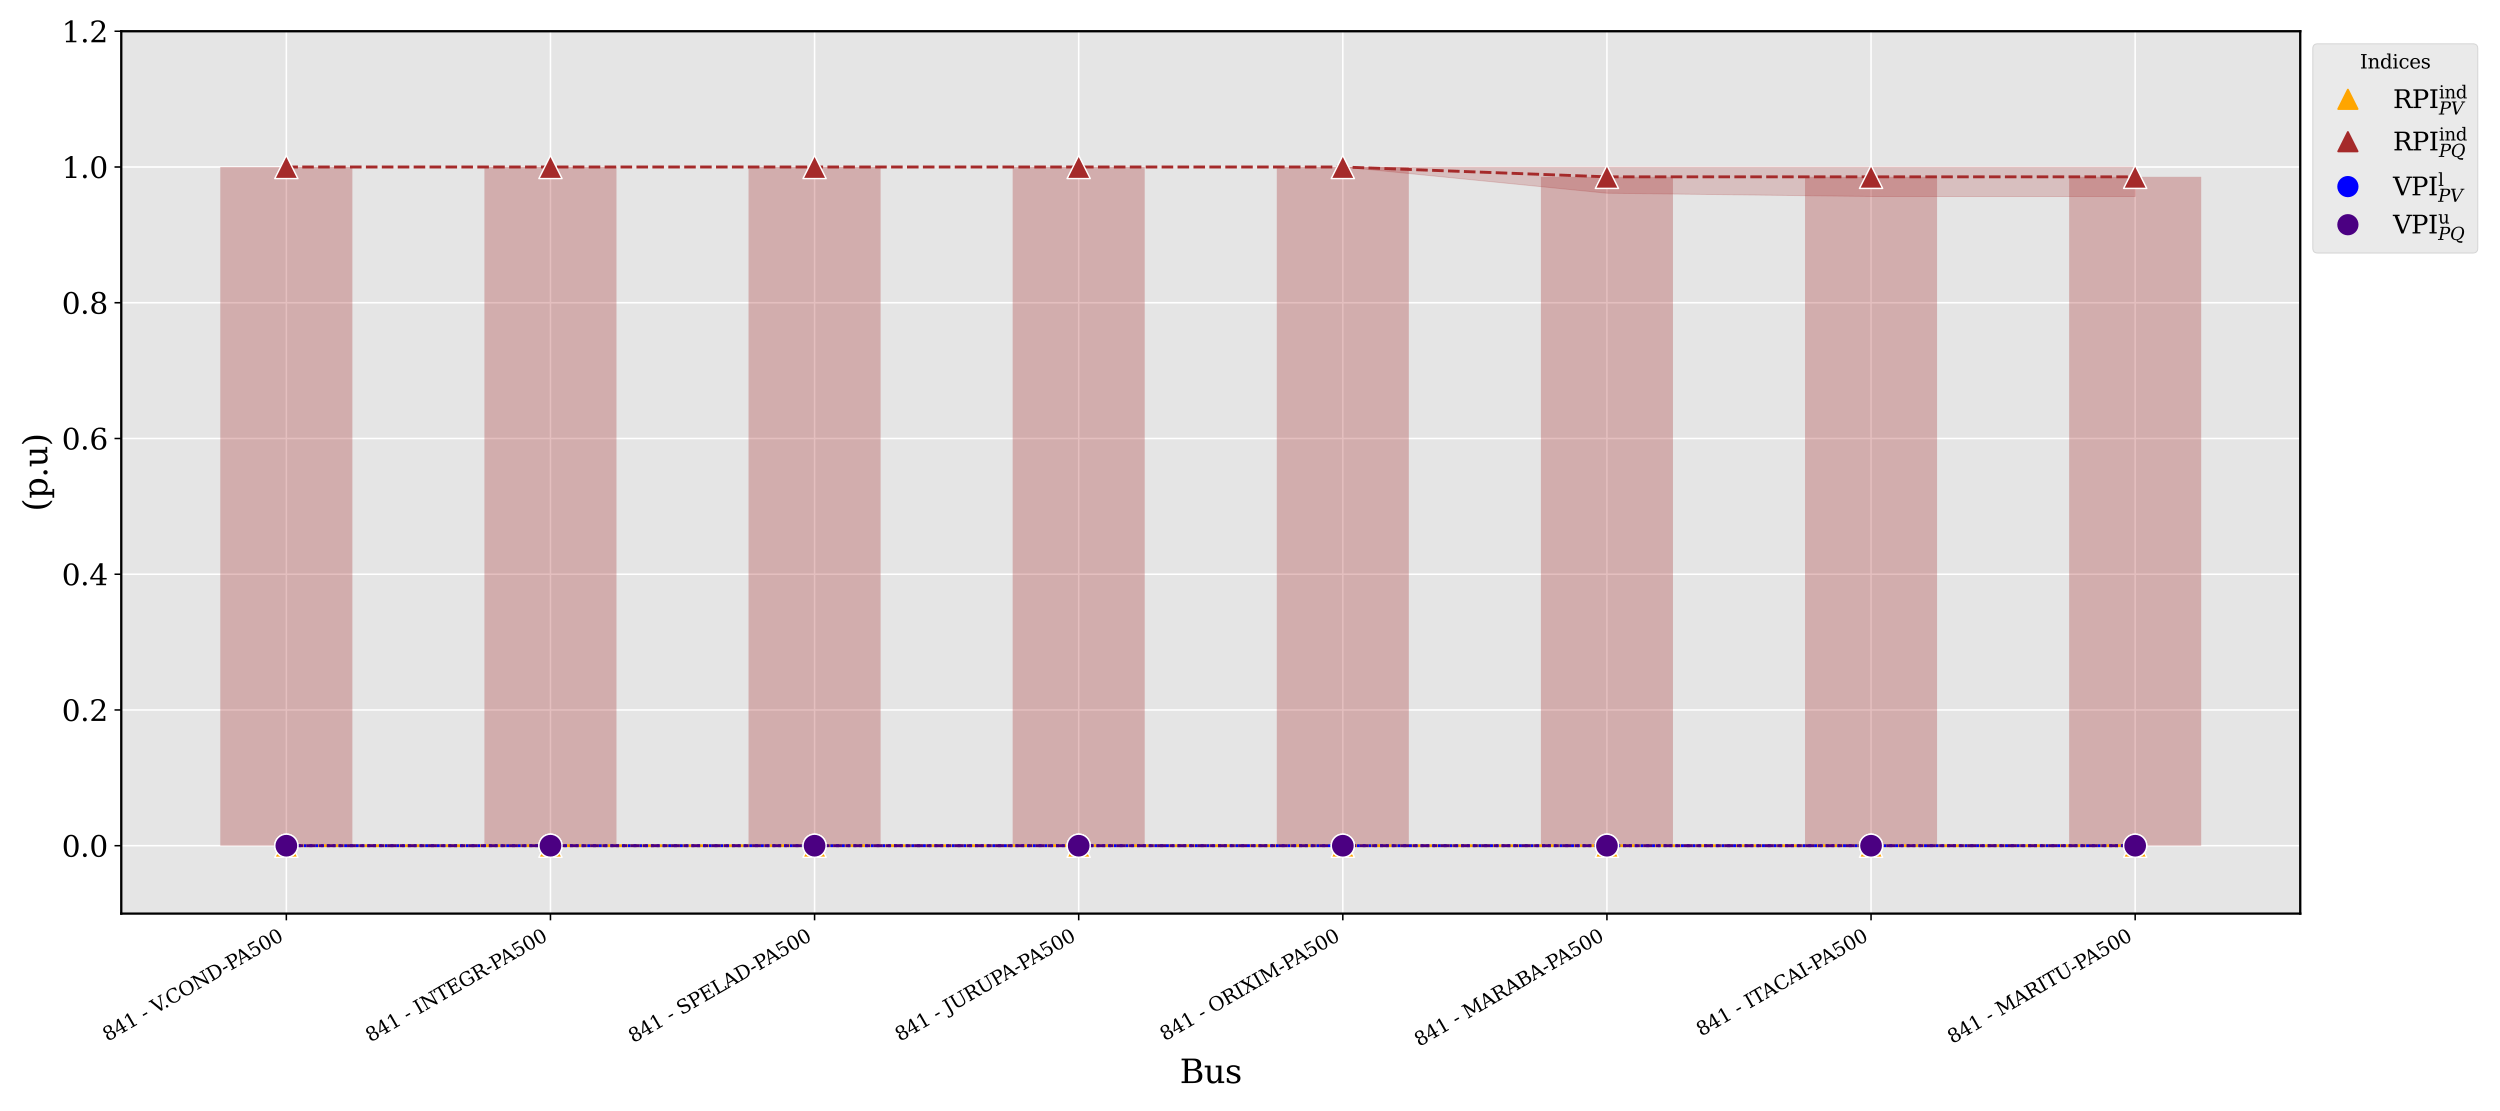 <?xml version="1.0" encoding="utf-8" standalone="no"?>
<!DOCTYPE svg PUBLIC "-//W3C//DTD SVG 1.1//EN"
  "http://www.w3.org/Graphics/SVG/1.1/DTD/svg11.dtd">
<svg xmlns:xlink="http://www.w3.org/1999/xlink" width="1296pt" height="576pt" viewBox="0 0 1296 576" xmlns="http://www.w3.org/2000/svg" version="1.1">
 <defs>
  <style type="text/css">*{stroke-linejoin: round; stroke-linecap: butt}</style>
 </defs>
 <g id="figure_1">
  <g id="patch_1">
   <path d="M 0 576 
L 1296 576 
L 1296 0 
L 0 0 
z
" style="fill: #ffffff"/>
  </g>
  <g id="axes_1">
   <g id="patch_2">
    <path d="M 62.862 473.605 
L 1192.446 473.605 
L 1192.446 16.2 
L 62.862 16.2 
z
" style="fill: #e5e5e5"/>
   </g>
   <g id="matplotlib.axis_1">
    <g id="xtick_1">
     <g id="line2d_1">
      <path d="M 148.437 473.605 
L 148.437 16.2 
" clip-path="url(#p956e9e477b)" style="fill: none; stroke: #ffffff; stroke-width: 0.8; stroke-linecap: square"/>
     </g>
     <g id="line2d_2">
      <defs>
       <path id="ma71531b1ce" d="M 0 0 
L 0 3.5 
" style="stroke: #000000; stroke-width: 0.8"/>
      </defs>
      <g>
       <use xlink:href="#ma71531b1ce" x="148.437" y="473.605" style="stroke: #000000; stroke-width: 0.8"/>
      </g>
     </g>
     <g id="text_1">
      <!-- 841 - V.COND-PA500 -->
      <g transform="translate(55.787 540.077) rotate(-30) scale(0.1 -0.1)">
       <defs>
        <path id="DejaVuSerif-38" d="M 2981 1275 
Q 2981 1775 2732 2051 
Q 2484 2328 2034 2328 
Q 1584 2328 1336 2051 
Q 1088 1775 1088 1275 
Q 1088 772 1336 495 
Q 1584 219 2034 219 
Q 2484 219 2732 495 
Q 2981 772 2981 1275 
z
M 2853 3541 
Q 2853 3966 2637 4203 
Q 2422 4441 2034 4441 
Q 1650 4441 1433 4203 
Q 1216 3966 1216 3541 
Q 1216 3113 1433 2875 
Q 1650 2638 2034 2638 
Q 2422 2638 2637 2875 
Q 2853 3113 2853 3541 
z
M 2516 2484 
Q 3047 2413 3344 2092 
Q 3641 1772 3641 1275 
Q 3641 619 3225 264 
Q 2809 -91 2034 -91 
Q 1263 -91 845 264 
Q 428 619 428 1275 
Q 428 1772 725 2092 
Q 1022 2413 1556 2484 
Q 1084 2569 832 2842 
Q 581 3116 581 3541 
Q 581 4103 968 4426 
Q 1356 4750 2034 4750 
Q 2713 4750 3100 4426 
Q 3488 4103 3488 3541 
Q 3488 3116 3236 2842 
Q 2984 2569 2516 2484 
z
" transform="scale(0.016)"/>
        <path id="DejaVuSerif-34" d="M 2234 1581 
L 2234 4063 
L 641 1581 
L 2234 1581 
z
M 3609 0 
L 1484 0 
L 1484 331 
L 2234 331 
L 2234 1247 
L 197 1247 
L 197 1588 
L 2241 4750 
L 2859 4750 
L 2859 1581 
L 3750 1581 
L 3750 1247 
L 2859 1247 
L 2859 331 
L 3609 331 
L 3609 0 
z
" transform="scale(0.016)"/>
        <path id="DejaVuSerif-31" d="M 909 0 
L 909 331 
L 1722 331 
L 1722 4213 
L 781 3603 
L 781 4013 
L 1919 4750 
L 2350 4750 
L 2350 331 
L 3163 331 
L 3163 0 
L 909 0 
z
" transform="scale(0.016)"/>
        <path id="DejaVuSerif-20" transform="scale(0.016)"/>
        <path id="DejaVuSerif-2d" d="M 281 1959 
L 1881 1959 
L 1881 1472 
L 281 1472 
L 281 1959 
z
" transform="scale(0.016)"/>
        <path id="DejaVuSerif-56" d="M 1119 4331 
L 2497 750 
L 3872 4331 
L 3347 4331 
L 3347 4666 
L 4716 4666 
L 4716 4331 
L 4263 4331 
L 2597 0 
L 2059 0 
L 403 4331 
L -63 4331 
L -63 4666 
L 1638 4666 
L 1638 4331 
L 1119 4331 
z
" transform="scale(0.016)"/>
        <path id="DejaVuSerif-2e" d="M 603 325 
Q 603 500 722 622 
Q 841 744 1019 744 
Q 1191 744 1312 622 
Q 1434 500 1434 325 
Q 1434 153 1312 31 
Q 1191 -91 1019 -91 
Q 841 -91 722 29 
Q 603 150 603 325 
z
" transform="scale(0.016)"/>
        <path id="DejaVuSerif-43" d="M 4513 1234 
Q 4306 581 3820 245 
Q 3334 -91 2591 -91 
Q 2134 -91 1743 65 
Q 1353 222 1050 525 
Q 700 875 529 1320 
Q 359 1766 359 2328 
Q 359 3416 987 4083 
Q 1616 4750 2644 4750 
Q 3025 4750 3456 4650 
Q 3888 4550 4384 4347 
L 4384 3272 
L 4031 3272 
Q 3916 3859 3567 4137 
Q 3219 4416 2591 4416 
Q 1844 4416 1459 3886 
Q 1075 3356 1075 2328 
Q 1075 1303 1459 773 
Q 1844 244 2591 244 
Q 3113 244 3450 492 
Q 3788 741 3938 1234 
L 4513 1234 
z
" transform="scale(0.016)"/>
        <path id="DejaVuSerif-4f" d="M 2625 244 
Q 3391 244 3781 770 
Q 4172 1297 4172 2328 
Q 4172 3363 3781 3889 
Q 3391 4416 2625 4416 
Q 1856 4416 1465 3889 
Q 1075 3363 1075 2328 
Q 1075 1297 1465 770 
Q 1856 244 2625 244 
z
M 2625 -91 
Q 2150 -91 1751 65 
Q 1353 222 1050 525 
Q 700 875 529 1319 
Q 359 1763 359 2328 
Q 359 2894 529 3339 
Q 700 3784 1050 4134 
Q 1356 4441 1750 4595 
Q 2144 4750 2625 4750 
Q 3641 4750 4266 4084 
Q 4891 3419 4891 2328 
Q 4891 1769 4719 1320 
Q 4547 872 4197 525 
Q 3891 219 3497 64 
Q 3103 -91 2625 -91 
z
" transform="scale(0.016)"/>
        <path id="DejaVuSerif-4e" d="M 313 0 
L 313 331 
L 941 331 
L 941 4331 
L 313 4331 
L 313 4666 
L 1509 4666 
L 4306 984 
L 4306 4331 
L 3681 4331 
L 3681 4666 
L 5319 4666 
L 5319 4331 
L 4691 4331 
L 4691 -91 
L 4313 -91 
L 1325 3841 
L 1325 331 
L 1953 331 
L 1953 0 
L 313 0 
z
" transform="scale(0.016)"/>
        <path id="DejaVuSerif-44" d="M 1581 331 
L 2163 331 
Q 3072 331 3558 850 
Q 4044 1369 4044 2338 
Q 4044 3306 3559 3818 
Q 3075 4331 2163 4331 
L 1581 4331 
L 1581 331 
z
M 353 0 
L 353 331 
L 947 331 
L 947 4331 
L 353 4331 
L 353 4666 
L 2209 4666 
Q 3416 4666 4089 4050 
Q 4763 3434 4763 2338 
Q 4763 1238 4088 619 
Q 3413 0 2209 0 
L 353 0 
z
" transform="scale(0.016)"/>
        <path id="DejaVuSerif-50" d="M 1581 2375 
L 2406 2375 
Q 2872 2375 3115 2626 
Q 3359 2878 3359 3353 
Q 3359 3831 3115 4081 
Q 2872 4331 2406 4331 
L 1581 4331 
L 1581 2375 
z
M 353 0 
L 353 331 
L 947 331 
L 947 4331 
L 353 4331 
L 353 4666 
L 2559 4666 
Q 3259 4666 3668 4311 
Q 4078 3956 4078 3353 
Q 4078 2753 3668 2397 
Q 3259 2041 2559 2041 
L 1581 2041 
L 1581 331 
L 2303 331 
L 2303 0 
L 353 0 
z
" transform="scale(0.016)"/>
        <path id="DejaVuSerif-41" d="M 1281 1691 
L 2994 1691 
L 2138 3909 
L 1281 1691 
z
M -38 0 
L -38 331 
L 372 331 
L 2034 4666 
L 2559 4666 
L 4225 331 
L 4684 331 
L 4684 0 
L 2988 0 
L 2988 331 
L 3506 331 
L 3116 1356 
L 1153 1356 
L 763 331 
L 1275 331 
L 1275 0 
L -38 0 
z
" transform="scale(0.016)"/>
        <path id="DejaVuSerif-35" d="M 3219 4666 
L 3219 4153 
L 1081 4153 
L 1081 2816 
Q 1244 2928 1461 2984 
Q 1678 3041 1947 3041 
Q 2703 3041 3140 2622 
Q 3578 2203 3578 1478 
Q 3578 738 3136 323 
Q 2694 -91 1894 -91 
Q 1572 -91 1234 -12 
Q 897 66 544 225 
L 544 1131 
L 897 1131 
Q 925 688 1179 453 
Q 1434 219 1894 219 
Q 2388 219 2653 544 
Q 2919 869 2919 1478 
Q 2919 2084 2655 2407 
Q 2391 2731 1894 2731 
Q 1613 2731 1398 2631 
Q 1184 2531 1019 2322 
L 750 2322 
L 750 4666 
L 3219 4666 
z
" transform="scale(0.016)"/>
        <path id="DejaVuSerif-30" d="M 2034 219 
Q 2513 219 2750 744 
Q 2988 1269 2988 2328 
Q 2988 3391 2750 3916 
Q 2513 4441 2034 4441 
Q 1556 4441 1318 3916 
Q 1081 3391 1081 2328 
Q 1081 1269 1318 744 
Q 1556 219 2034 219 
z
M 2034 -91 
Q 1275 -91 848 546 
Q 422 1184 422 2328 
Q 422 3475 848 4112 
Q 1275 4750 2034 4750 
Q 2797 4750 3222 4112 
Q 3647 3475 3647 2328 
Q 3647 1184 3222 546 
Q 2797 -91 2034 -91 
z
" transform="scale(0.016)"/>
       </defs>
       <use xlink:href="#DejaVuSerif-38"/>
       <use xlink:href="#DejaVuSerif-34" x="63.623"/>
       <use xlink:href="#DejaVuSerif-31" x="127.246"/>
       <use xlink:href="#DejaVuSerif-20" x="190.869"/>
       <use xlink:href="#DejaVuSerif-2d" x="222.656"/>
       <use xlink:href="#DejaVuSerif-20" x="256.445"/>
       <use xlink:href="#DejaVuSerif-56" x="288.232"/>
       <use xlink:href="#DejaVuSerif-2e" x="342.949"/>
       <use xlink:href="#DejaVuSerif-43" x="374.736"/>
       <use xlink:href="#DejaVuSerif-4f" x="451.25"/>
       <use xlink:href="#DejaVuSerif-4e" x="533.232"/>
       <use xlink:href="#DejaVuSerif-44" x="620.732"/>
       <use xlink:href="#DejaVuSerif-2d" x="702.783"/>
       <use xlink:href="#DejaVuSerif-50" x="736.572"/>
       <use xlink:href="#DejaVuSerif-41" x="794.732"/>
       <use xlink:href="#DejaVuSerif-35" x="866.949"/>
       <use xlink:href="#DejaVuSerif-30" x="930.572"/>
       <use xlink:href="#DejaVuSerif-30" x="994.195"/>
      </g>
     </g>
    </g>
    <g id="xtick_2">
     <g id="line2d_3">
      <path d="M 285.356 473.605 
L 285.356 16.2 
" clip-path="url(#p956e9e477b)" style="fill: none; stroke: #ffffff; stroke-width: 0.8; stroke-linecap: square"/>
     </g>
     <g id="line2d_4">
      <g>
       <use xlink:href="#ma71531b1ce" x="285.356" y="473.605" style="stroke: #000000; stroke-width: 0.8"/>
      </g>
     </g>
     <g id="text_2">
      <!-- 841 - INTEGR-PA500 -->
      <g transform="translate(192.07 540.444) rotate(-30) scale(0.1 -0.1)">
       <defs>
        <path id="DejaVuSerif-49" d="M 1581 331 
L 2175 331 
L 2175 0 
L 353 0 
L 353 331 
L 947 331 
L 947 4331 
L 353 4331 
L 353 4666 
L 2175 4666 
L 2175 4331 
L 1581 4331 
L 1581 331 
z
" transform="scale(0.016)"/>
        <path id="DejaVuSerif-54" d="M 1222 0 
L 1222 331 
L 1819 331 
L 1819 4294 
L 447 4294 
L 447 3566 
L 63 3566 
L 63 4666 
L 4206 4666 
L 4206 3566 
L 3822 3566 
L 3822 4294 
L 2450 4294 
L 2450 331 
L 3047 331 
L 3047 0 
L 1222 0 
z
" transform="scale(0.016)"/>
        <path id="DejaVuSerif-45" d="M 353 0 
L 353 331 
L 947 331 
L 947 4331 
L 353 4331 
L 353 4666 
L 4109 4666 
L 4109 3628 
L 3725 3628 
L 3725 4281 
L 1581 4281 
L 1581 2719 
L 3109 2719 
L 3109 3303 
L 3494 3303 
L 3494 1753 
L 3109 1753 
L 3109 2338 
L 1581 2338 
L 1581 384 
L 3775 384 
L 3775 1038 
L 4159 1038 
L 4159 0 
L 353 0 
z
" transform="scale(0.016)"/>
        <path id="DejaVuSerif-47" d="M 4097 3272 
Q 3988 3856 3641 4136 
Q 3294 4416 2675 4416 
Q 1869 4416 1472 3897 
Q 1075 3378 1075 2328 
Q 1075 1300 1484 772 
Q 1894 244 2688 244 
Q 3041 244 3362 331 
Q 3684 419 3975 594 
L 3975 1797 
L 3097 1797 
L 3097 2131 
L 4609 2131 
L 4609 391 
Q 4194 150 3714 29 
Q 3234 -91 2688 -91 
Q 1631 -91 995 570 
Q 359 1231 359 2328 
Q 359 3434 996 4092 
Q 1634 4750 2713 4750 
Q 3113 4750 3539 4658 
Q 3966 4566 4447 4378 
L 4447 3272 
L 4097 3272 
z
" transform="scale(0.016)"/>
        <path id="DejaVuSerif-52" d="M 3066 2316 
Q 3284 2256 3442 2114 
Q 3600 1972 3725 1716 
L 4403 331 
L 4972 331 
L 4972 0 
L 3872 0 
L 3144 1484 
Q 2934 1916 2759 2042 
Q 2584 2169 2278 2169 
L 1581 2169 
L 1581 331 
L 2241 331 
L 2241 0 
L 353 0 
L 353 331 
L 947 331 
L 947 4331 
L 353 4331 
L 353 4666 
L 2719 4666 
Q 3400 4666 3770 4341 
Q 4141 4016 4141 3419 
Q 4141 2938 3870 2661 
Q 3600 2384 3066 2316 
z
M 1581 2503 
L 2503 2503 
Q 2975 2503 3200 2726 
Q 3425 2950 3425 3419 
Q 3425 3888 3200 4109 
Q 2975 4331 2503 4331 
L 1581 4331 
L 1581 2503 
z
" transform="scale(0.016)"/>
       </defs>
       <use xlink:href="#DejaVuSerif-38"/>
       <use xlink:href="#DejaVuSerif-34" x="63.623"/>
       <use xlink:href="#DejaVuSerif-31" x="127.246"/>
       <use xlink:href="#DejaVuSerif-20" x="190.869"/>
       <use xlink:href="#DejaVuSerif-2d" x="222.656"/>
       <use xlink:href="#DejaVuSerif-20" x="256.445"/>
       <use xlink:href="#DejaVuSerif-49" x="288.232"/>
       <use xlink:href="#DejaVuSerif-4e" x="327.734"/>
       <use xlink:href="#DejaVuSerif-54" x="415.234"/>
       <use xlink:href="#DejaVuSerif-45" x="481.934"/>
       <use xlink:href="#DejaVuSerif-47" x="554.932"/>
       <use xlink:href="#DejaVuSerif-52" x="634.814"/>
       <use xlink:href="#DejaVuSerif-2d" x="710.107"/>
       <use xlink:href="#DejaVuSerif-50" x="743.896"/>
       <use xlink:href="#DejaVuSerif-41" x="802.057"/>
       <use xlink:href="#DejaVuSerif-35" x="874.273"/>
       <use xlink:href="#DejaVuSerif-30" x="937.896"/>
       <use xlink:href="#DejaVuSerif-30" x="1001.52"/>
      </g>
     </g>
    </g>
    <g id="xtick_3">
     <g id="line2d_5">
      <path d="M 422.275 473.605 
L 422.275 16.2 
" clip-path="url(#p956e9e477b)" style="fill: none; stroke: #ffffff; stroke-width: 0.8; stroke-linecap: square"/>
     </g>
     <g id="line2d_6">
      <g>
       <use xlink:href="#ma71531b1ce" x="422.275" y="473.605" style="stroke: #000000; stroke-width: 0.8"/>
      </g>
     </g>
     <g id="text_3">
      <!-- 841 - SPELAD-PA500 -->
      <g transform="translate(328.334 540.823) rotate(-30) scale(0.1 -0.1)">
       <defs>
        <path id="DejaVuSerif-53" d="M 594 225 
L 594 1288 
L 953 1284 
Q 969 753 1261 498 
Q 1553 244 2150 244 
Q 2706 244 2998 464 
Q 3291 684 3291 1106 
Q 3291 1444 3114 1625 
Q 2938 1806 2369 1978 
L 1753 2163 
Q 1084 2366 811 2669 
Q 538 2972 538 3500 
Q 538 4094 959 4422 
Q 1381 4750 2144 4750 
Q 2469 4750 2856 4679 
Q 3244 4609 3681 4475 
L 3681 3481 
L 3328 3481 
Q 3275 3975 2998 4195 
Q 2722 4416 2156 4416 
Q 1663 4416 1405 4214 
Q 1147 4013 1147 3628 
Q 1147 3294 1340 3103 
Q 1534 2913 2163 2725 
L 2741 2553 
Q 3375 2363 3645 2067 
Q 3916 1772 3916 1275 
Q 3916 597 3481 253 
Q 3047 -91 2188 -91 
Q 1803 -91 1404 -12 
Q 1006 66 594 225 
z
" transform="scale(0.016)"/>
        <path id="DejaVuSerif-4c" d="M 353 0 
L 353 331 
L 947 331 
L 947 4331 
L 353 4331 
L 353 4666 
L 2175 4666 
L 2175 4331 
L 1581 4331 
L 1581 384 
L 3713 384 
L 3713 1166 
L 4097 1166 
L 4097 0 
L 353 0 
z
" transform="scale(0.016)"/>
       </defs>
       <use xlink:href="#DejaVuSerif-38"/>
       <use xlink:href="#DejaVuSerif-34" x="63.623"/>
       <use xlink:href="#DejaVuSerif-31" x="127.246"/>
       <use xlink:href="#DejaVuSerif-20" x="190.869"/>
       <use xlink:href="#DejaVuSerif-2d" x="222.656"/>
       <use xlink:href="#DejaVuSerif-20" x="256.445"/>
       <use xlink:href="#DejaVuSerif-53" x="288.232"/>
       <use xlink:href="#DejaVuSerif-50" x="356.738"/>
       <use xlink:href="#DejaVuSerif-45" x="424.023"/>
       <use xlink:href="#DejaVuSerif-4c" x="497.021"/>
       <use xlink:href="#DejaVuSerif-41" x="563.428"/>
       <use xlink:href="#DejaVuSerif-44" x="635.645"/>
       <use xlink:href="#DejaVuSerif-2d" x="717.695"/>
       <use xlink:href="#DejaVuSerif-50" x="751.484"/>
       <use xlink:href="#DejaVuSerif-41" x="809.645"/>
       <use xlink:href="#DejaVuSerif-35" x="881.861"/>
       <use xlink:href="#DejaVuSerif-30" x="945.484"/>
       <use xlink:href="#DejaVuSerif-30" x="1009.107"/>
      </g>
     </g>
    </g>
    <g id="xtick_4">
     <g id="line2d_7">
      <path d="M 559.195 473.605 
L 559.195 16.2 
" clip-path="url(#p956e9e477b)" style="fill: none; stroke: #ffffff; stroke-width: 0.8; stroke-linecap: square"/>
     </g>
     <g id="line2d_8">
      <g>
       <use xlink:href="#ma71531b1ce" x="559.195" y="473.605" style="stroke: #000000; stroke-width: 0.8"/>
      </g>
     </g>
     <g id="text_4">
      <!-- 841 - JURUPA-PA500 -->
      <g transform="translate(466.563 540.066) rotate(-30) scale(0.1 -0.1)">
       <defs>
        <path id="DejaVuSerif-4a" d="M -538 -1119 
L -538 -384 
L -181 -384 
Q -172 -694 -34 -845 
Q 103 -997 378 -997 
Q 750 -997 897 -762 
Q 1044 -528 1044 153 
L 1044 4331 
L 319 4331 
L 319 4666 
L 2272 4666 
L 2272 4331 
L 1678 4331 
L 1678 128 
Q 1678 -644 1368 -987 
Q 1059 -1331 372 -1331 
Q 150 -1331 -79 -1278 
Q -309 -1225 -538 -1119 
z
" transform="scale(0.016)"/>
        <path id="DejaVuSerif-55" d="M 897 4331 
L 300 4331 
L 300 4666 
L 2125 4666 
L 2125 4331 
L 1528 4331 
L 1528 1919 
Q 1528 1025 1820 672 
Q 2113 319 2828 319 
Q 3544 319 3836 672 
Q 4128 1025 4128 1919 
L 4128 4331 
L 3531 4331 
L 3531 4666 
L 5106 4666 
L 5106 4331 
L 4513 4331 
L 4513 1856 
Q 4513 791 4103 350 
Q 3694 -91 2713 -91 
Q 1731 -91 1314 353 
Q 897 797 897 1856 
L 897 4331 
z
" transform="scale(0.016)"/>
       </defs>
       <use xlink:href="#DejaVuSerif-38"/>
       <use xlink:href="#DejaVuSerif-34" x="63.623"/>
       <use xlink:href="#DejaVuSerif-31" x="127.246"/>
       <use xlink:href="#DejaVuSerif-20" x="190.869"/>
       <use xlink:href="#DejaVuSerif-2d" x="222.656"/>
       <use xlink:href="#DejaVuSerif-20" x="256.445"/>
       <use xlink:href="#DejaVuSerif-4a" x="288.232"/>
       <use xlink:href="#DejaVuSerif-55" x="328.32"/>
       <use xlink:href="#DejaVuSerif-52" x="412.598"/>
       <use xlink:href="#DejaVuSerif-55" x="487.891"/>
       <use xlink:href="#DejaVuSerif-50" x="572.168"/>
       <use xlink:href="#DejaVuSerif-41" x="630.328"/>
       <use xlink:href="#DejaVuSerif-2d" x="702.545"/>
       <use xlink:href="#DejaVuSerif-50" x="736.334"/>
       <use xlink:href="#DejaVuSerif-41" x="794.494"/>
       <use xlink:href="#DejaVuSerif-35" x="866.711"/>
       <use xlink:href="#DejaVuSerif-30" x="930.334"/>
       <use xlink:href="#DejaVuSerif-30" x="993.957"/>
      </g>
     </g>
    </g>
    <g id="xtick_5">
     <g id="line2d_9">
      <path d="M 696.114 473.605 
L 696.114 16.2 
" clip-path="url(#p956e9e477b)" style="fill: none; stroke: #ffffff; stroke-width: 0.8; stroke-linecap: square"/>
     </g>
     <g id="line2d_10">
      <g>
       <use xlink:href="#ma71531b1ce" x="696.114" y="473.605" style="stroke: #000000; stroke-width: 0.8"/>
      </g>
     </g>
     <g id="text_5">
      <!-- 841 - ORIXIM-PA500 -->
      <g transform="translate(603.869 539.843) rotate(-30) scale(0.1 -0.1)">
       <defs>
        <path id="DejaVuSerif-58" d="M 2119 1997 
L 978 331 
L 1581 331 
L 1581 0 
L 38 0 
L 38 331 
L 575 331 
L 1919 2291 
L 556 4331 
L 56 4331 
L 56 4666 
L 1906 4666 
L 1906 4331 
L 1356 4331 
L 2356 2828 
L 3384 4331 
L 2784 4331 
L 2784 4666 
L 4313 4666 
L 4313 4331 
L 3788 4331 
L 2553 2534 
L 4025 331 
L 4525 331 
L 4525 0 
L 2675 0 
L 2675 331 
L 3231 331 
L 2119 1997 
z
" transform="scale(0.016)"/>
        <path id="DejaVuSerif-4d" d="M 353 0 
L 353 331 
L 947 331 
L 947 4331 
L 319 4331 
L 319 4666 
L 1678 4666 
L 3316 1344 
L 4953 4666 
L 6228 4666 
L 6228 4331 
L 5606 4331 
L 5606 331 
L 6203 331 
L 6203 0 
L 4378 0 
L 4378 331 
L 4972 331 
L 4972 3938 
L 3372 684 
L 2931 684 
L 1331 3938 
L 1331 331 
L 1925 331 
L 1925 0 
L 353 0 
z
" transform="scale(0.016)"/>
       </defs>
       <use xlink:href="#DejaVuSerif-38"/>
       <use xlink:href="#DejaVuSerif-34" x="63.623"/>
       <use xlink:href="#DejaVuSerif-31" x="127.246"/>
       <use xlink:href="#DejaVuSerif-20" x="190.869"/>
       <use xlink:href="#DejaVuSerif-2d" x="222.656"/>
       <use xlink:href="#DejaVuSerif-20" x="256.445"/>
       <use xlink:href="#DejaVuSerif-4f" x="288.232"/>
       <use xlink:href="#DejaVuSerif-52" x="370.215"/>
       <use xlink:href="#DejaVuSerif-49" x="445.508"/>
       <use xlink:href="#DejaVuSerif-58" x="485.01"/>
       <use xlink:href="#DejaVuSerif-49" x="556.201"/>
       <use xlink:href="#DejaVuSerif-4d" x="595.703"/>
       <use xlink:href="#DejaVuSerif-2d" x="698.096"/>
       <use xlink:href="#DejaVuSerif-50" x="731.885"/>
       <use xlink:href="#DejaVuSerif-41" x="790.045"/>
       <use xlink:href="#DejaVuSerif-35" x="862.262"/>
       <use xlink:href="#DejaVuSerif-30" x="925.885"/>
       <use xlink:href="#DejaVuSerif-30" x="989.508"/>
      </g>
     </g>
    </g>
    <g id="xtick_6">
     <g id="line2d_11">
      <path d="M 833.033 473.605 
L 833.033 16.2 
" clip-path="url(#p956e9e477b)" style="fill: none; stroke: #ffffff; stroke-width: 0.8; stroke-linecap: square"/>
     </g>
     <g id="line2d_12">
      <g>
       <use xlink:href="#ma71531b1ce" x="833.033" y="473.605" style="stroke: #000000; stroke-width: 0.8"/>
      </g>
     </g>
     <g id="text_6">
      <!-- 841 - MARABA-PA500 -->
      <g transform="translate(735.768 542.741) rotate(-30) scale(0.1 -0.1)">
       <defs>
        <path id="DejaVuSerif-42" d="M 1581 331 
L 2516 331 
Q 3078 331 3337 575 
Q 3597 819 3597 1350 
Q 3597 1878 3339 2120 
Q 3081 2363 2516 2363 
L 1581 2363 
L 1581 331 
z
M 1581 2694 
L 2375 2694 
Q 2888 2694 3123 2891 
Q 3359 3088 3359 3513 
Q 3359 3941 3123 4136 
Q 2888 4331 2375 4331 
L 1581 4331 
L 1581 2694 
z
M 353 0 
L 353 331 
L 947 331 
L 947 4331 
L 353 4331 
L 353 4666 
L 2656 4666 
Q 3363 4666 3720 4377 
Q 4078 4088 4078 3513 
Q 4078 3097 3829 2850 
Q 3581 2603 3103 2547 
Q 3697 2472 4005 2167 
Q 4313 1863 4313 1350 
Q 4313 656 3875 328 
Q 3438 0 2509 0 
L 353 0 
z
" transform="scale(0.016)"/>
       </defs>
       <use xlink:href="#DejaVuSerif-38"/>
       <use xlink:href="#DejaVuSerif-34" x="63.623"/>
       <use xlink:href="#DejaVuSerif-31" x="127.246"/>
       <use xlink:href="#DejaVuSerif-20" x="190.869"/>
       <use xlink:href="#DejaVuSerif-2d" x="222.656"/>
       <use xlink:href="#DejaVuSerif-20" x="256.445"/>
       <use xlink:href="#DejaVuSerif-4d" x="288.232"/>
       <use xlink:href="#DejaVuSerif-41" x="390.625"/>
       <use xlink:href="#DejaVuSerif-52" x="462.842"/>
       <use xlink:href="#DejaVuSerif-41" x="538.135"/>
       <use xlink:href="#DejaVuSerif-42" x="610.352"/>
       <use xlink:href="#DejaVuSerif-41" x="683.838"/>
       <use xlink:href="#DejaVuSerif-2d" x="756.055"/>
       <use xlink:href="#DejaVuSerif-50" x="789.844"/>
       <use xlink:href="#DejaVuSerif-41" x="848.004"/>
       <use xlink:href="#DejaVuSerif-35" x="920.221"/>
       <use xlink:href="#DejaVuSerif-30" x="983.844"/>
       <use xlink:href="#DejaVuSerif-30" x="1047.467"/>
      </g>
     </g>
    </g>
    <g id="xtick_7">
     <g id="line2d_13">
      <path d="M 969.952 473.605 
L 969.952 16.2 
" clip-path="url(#p956e9e477b)" style="fill: none; stroke: #ffffff; stroke-width: 0.8; stroke-linecap: square"/>
     </g>
     <g id="line2d_14">
      <g>
       <use xlink:href="#ma71531b1ce" x="969.952" y="473.605" style="stroke: #000000; stroke-width: 0.8"/>
      </g>
     </g>
     <g id="text_7">
      <!-- 841 - ITACAI-PA500 -->
      <g transform="translate(881.926 537.408) rotate(-30) scale(0.1 -0.1)">
       <use xlink:href="#DejaVuSerif-38"/>
       <use xlink:href="#DejaVuSerif-34" x="63.623"/>
       <use xlink:href="#DejaVuSerif-31" x="127.246"/>
       <use xlink:href="#DejaVuSerif-20" x="190.869"/>
       <use xlink:href="#DejaVuSerif-2d" x="222.656"/>
       <use xlink:href="#DejaVuSerif-20" x="256.445"/>
       <use xlink:href="#DejaVuSerif-49" x="288.232"/>
       <use xlink:href="#DejaVuSerif-54" x="327.734"/>
       <use xlink:href="#DejaVuSerif-41" x="388.934"/>
       <use xlink:href="#DejaVuSerif-43" x="461.15"/>
       <use xlink:href="#DejaVuSerif-41" x="537.664"/>
       <use xlink:href="#DejaVuSerif-49" x="609.881"/>
       <use xlink:href="#DejaVuSerif-2d" x="649.383"/>
       <use xlink:href="#DejaVuSerif-50" x="683.172"/>
       <use xlink:href="#DejaVuSerif-41" x="741.332"/>
       <use xlink:href="#DejaVuSerif-35" x="813.549"/>
       <use xlink:href="#DejaVuSerif-30" x="877.172"/>
       <use xlink:href="#DejaVuSerif-30" x="940.795"/>
      </g>
     </g>
    </g>
    <g id="xtick_8">
     <g id="line2d_15">
      <path d="M 1106.871 473.605 
L 1106.871 16.2 
" clip-path="url(#p956e9e477b)" style="fill: none; stroke: #ffffff; stroke-width: 0.8; stroke-linecap: square"/>
     </g>
     <g id="line2d_16">
      <g>
       <use xlink:href="#ma71531b1ce" x="1106.871" y="473.605" style="stroke: #000000; stroke-width: 0.8"/>
      </g>
     </g>
     <g id="text_8">
      <!-- 841 - MARITU-PA500 -->
      <g transform="translate(1012.134 541.282) rotate(-30) scale(0.1 -0.1)">
       <use xlink:href="#DejaVuSerif-38"/>
       <use xlink:href="#DejaVuSerif-34" x="63.623"/>
       <use xlink:href="#DejaVuSerif-31" x="127.246"/>
       <use xlink:href="#DejaVuSerif-20" x="190.869"/>
       <use xlink:href="#DejaVuSerif-2d" x="222.656"/>
       <use xlink:href="#DejaVuSerif-20" x="256.445"/>
       <use xlink:href="#DejaVuSerif-4d" x="288.232"/>
       <use xlink:href="#DejaVuSerif-41" x="390.625"/>
       <use xlink:href="#DejaVuSerif-52" x="462.842"/>
       <use xlink:href="#DejaVuSerif-49" x="538.135"/>
       <use xlink:href="#DejaVuSerif-54" x="577.637"/>
       <use xlink:href="#DejaVuSerif-55" x="644.336"/>
       <use xlink:href="#DejaVuSerif-2d" x="726.863"/>
       <use xlink:href="#DejaVuSerif-50" x="760.652"/>
       <use xlink:href="#DejaVuSerif-41" x="818.812"/>
       <use xlink:href="#DejaVuSerif-35" x="891.029"/>
       <use xlink:href="#DejaVuSerif-30" x="954.652"/>
       <use xlink:href="#DejaVuSerif-30" x="1018.275"/>
      </g>
     </g>
    </g>
    <g id="text_9">
     <!-- Bus -->
     <g transform="translate(611.572 561.46) scale(0.17 -0.17)">
      <defs>
       <path id="DejaVuSerif-75" d="M 2266 3322 
L 3341 3322 
L 3341 331 
L 3884 331 
L 3884 0 
L 2766 0 
L 2766 588 
Q 2606 256 2353 82 
Q 2100 -91 1766 -91 
Q 1213 -91 952 223 
Q 691 538 691 1209 
L 691 2988 
L 172 2988 
L 172 3322 
L 1269 3322 
L 1269 1388 
Q 1269 781 1417 556 
Q 1566 331 1947 331 
Q 2347 331 2556 625 
Q 2766 919 2766 1478 
L 2766 2988 
L 2266 2988 
L 2266 3322 
z
" transform="scale(0.016)"/>
       <path id="DejaVuSerif-73" d="M 359 184 
L 359 959 
L 691 959 
Q 703 588 923 403 
Q 1144 219 1575 219 
Q 1963 219 2166 364 
Q 2369 509 2369 788 
Q 2369 1006 2220 1140 
Q 2072 1275 1594 1428 
L 1178 1569 
Q 750 1706 558 1912 
Q 366 2119 366 2438 
Q 366 2894 700 3153 
Q 1034 3413 1625 3413 
Q 1888 3413 2178 3344 
Q 2469 3275 2778 3144 
L 2778 2419 
L 2447 2419 
Q 2434 2741 2221 2922 
Q 2009 3103 1644 3103 
Q 1281 3103 1095 2975 
Q 909 2847 909 2591 
Q 909 2381 1050 2254 
Q 1191 2128 1613 1997 
L 2069 1856 
Q 2541 1709 2748 1489 
Q 2956 1269 2956 922 
Q 2956 450 2595 179 
Q 2234 -91 1600 -91 
Q 1278 -91 972 -22 
Q 666 47 359 184 
z
" transform="scale(0.016)"/>
      </defs>
      <use xlink:href="#DejaVuSerif-42"/>
      <use xlink:href="#DejaVuSerif-75" x="73.486"/>
      <use xlink:href="#DejaVuSerif-73" x="137.891"/>
     </g>
    </g>
   </g>
   <g id="matplotlib.axis_2">
    <g id="ytick_1">
     <g id="line2d_17">
      <path d="M 62.862 438.42 
L 1192.446 438.42 
" clip-path="url(#p956e9e477b)" style="fill: none; stroke: #ffffff; stroke-width: 0.8; stroke-linecap: square"/>
     </g>
     <g id="line2d_18">
      <defs>
       <path id="m0536143dc2" d="M 0 0 
L -3.5 0 
" style="stroke: #000000; stroke-width: 0.8"/>
      </defs>
      <g>
       <use xlink:href="#m0536143dc2" x="62.862" y="438.42" style="stroke: #000000; stroke-width: 0.8"/>
      </g>
     </g>
     <g id="text_10">
      <!-- 0.0 -->
      <g transform="translate(32.008 444.119) scale(0.15 -0.15)">
       <use xlink:href="#DejaVuSerif-30"/>
       <use xlink:href="#DejaVuSerif-2e" x="63.623"/>
       <use xlink:href="#DejaVuSerif-30" x="95.41"/>
      </g>
     </g>
    </g>
    <g id="ytick_2">
     <g id="line2d_19">
      <path d="M 62.862 368.05 
L 1192.446 368.05 
" clip-path="url(#p956e9e477b)" style="fill: none; stroke: #ffffff; stroke-width: 0.8; stroke-linecap: square"/>
     </g>
     <g id="line2d_20">
      <g>
       <use xlink:href="#m0536143dc2" x="62.862" y="368.05" style="stroke: #000000; stroke-width: 0.8"/>
      </g>
     </g>
     <g id="text_11">
      <!-- 0.2 -->
      <g transform="translate(32.008 373.749) scale(0.15 -0.15)">
       <defs>
        <path id="DejaVuSerif-32" d="M 819 3553 
L 469 3553 
L 469 4384 
Q 803 4563 1142 4656 
Q 1481 4750 1806 4750 
Q 2534 4750 2956 4397 
Q 3378 4044 3378 3438 
Q 3378 2753 2422 1800 
Q 2347 1728 2309 1691 
L 1131 513 
L 3078 513 
L 3078 1088 
L 3444 1088 
L 3444 0 
L 434 0 
L 434 341 
L 1850 1753 
Q 2319 2222 2519 2614 
Q 2719 3006 2719 3438 
Q 2719 3909 2473 4175 
Q 2228 4441 1797 4441 
Q 1350 4441 1106 4219 
Q 863 3997 819 3553 
z
" transform="scale(0.016)"/>
       </defs>
       <use xlink:href="#DejaVuSerif-30"/>
       <use xlink:href="#DejaVuSerif-2e" x="63.623"/>
       <use xlink:href="#DejaVuSerif-32" x="95.41"/>
      </g>
     </g>
    </g>
    <g id="ytick_3">
     <g id="line2d_21">
      <path d="M 62.862 297.68 
L 1192.446 297.68 
" clip-path="url(#p956e9e477b)" style="fill: none; stroke: #ffffff; stroke-width: 0.8; stroke-linecap: square"/>
     </g>
     <g id="line2d_22">
      <g>
       <use xlink:href="#m0536143dc2" x="62.862" y="297.68" style="stroke: #000000; stroke-width: 0.8"/>
      </g>
     </g>
     <g id="text_12">
      <!-- 0.4 -->
      <g transform="translate(32.008 303.379) scale(0.15 -0.15)">
       <use xlink:href="#DejaVuSerif-30"/>
       <use xlink:href="#DejaVuSerif-2e" x="63.623"/>
       <use xlink:href="#DejaVuSerif-34" x="95.41"/>
      </g>
     </g>
    </g>
    <g id="ytick_4">
     <g id="line2d_23">
      <path d="M 62.862 227.31 
L 1192.446 227.31 
" clip-path="url(#p956e9e477b)" style="fill: none; stroke: #ffffff; stroke-width: 0.8; stroke-linecap: square"/>
     </g>
     <g id="line2d_24">
      <g>
       <use xlink:href="#m0536143dc2" x="62.862" y="227.31" style="stroke: #000000; stroke-width: 0.8"/>
      </g>
     </g>
     <g id="text_13">
      <!-- 0.6 -->
      <g transform="translate(32.008 233.009) scale(0.15 -0.15)">
       <defs>
        <path id="DejaVuSerif-36" d="M 2094 219 
Q 2534 219 2771 542 
Q 3009 866 3009 1472 
Q 3009 2078 2771 2401 
Q 2534 2725 2094 2725 
Q 1647 2725 1412 2412 
Q 1178 2100 1178 1509 
Q 1178 888 1415 553 
Q 1653 219 2094 219 
z
M 1075 2569 
Q 1288 2803 1556 2918 
Q 1825 3034 2163 3034 
Q 2859 3034 3264 2615 
Q 3669 2197 3669 1472 
Q 3669 763 3233 336 
Q 2797 -91 2069 -91 
Q 1278 -91 853 498 
Q 428 1088 428 2181 
Q 428 3406 931 4078 
Q 1434 4750 2350 4750 
Q 2597 4750 2869 4703 
Q 3141 4656 3425 4563 
L 3425 3794 
L 3072 3794 
Q 3034 4109 2831 4275 
Q 2628 4441 2284 4441 
Q 1678 4441 1381 3981 
Q 1084 3522 1075 2569 
z
" transform="scale(0.016)"/>
       </defs>
       <use xlink:href="#DejaVuSerif-30"/>
       <use xlink:href="#DejaVuSerif-2e" x="63.623"/>
       <use xlink:href="#DejaVuSerif-36" x="95.41"/>
      </g>
     </g>
    </g>
    <g id="ytick_5">
     <g id="line2d_25">
      <path d="M 62.862 156.94 
L 1192.446 156.94 
" clip-path="url(#p956e9e477b)" style="fill: none; stroke: #ffffff; stroke-width: 0.8; stroke-linecap: square"/>
     </g>
     <g id="line2d_26">
      <g>
       <use xlink:href="#m0536143dc2" x="62.862" y="156.94" style="stroke: #000000; stroke-width: 0.8"/>
      </g>
     </g>
     <g id="text_14">
      <!-- 0.8 -->
      <g transform="translate(32.008 162.639) scale(0.15 -0.15)">
       <use xlink:href="#DejaVuSerif-30"/>
       <use xlink:href="#DejaVuSerif-2e" x="63.623"/>
       <use xlink:href="#DejaVuSerif-38" x="95.41"/>
      </g>
     </g>
    </g>
    <g id="ytick_6">
     <g id="line2d_27">
      <path d="M 62.862 86.57 
L 1192.446 86.57 
" clip-path="url(#p956e9e477b)" style="fill: none; stroke: #ffffff; stroke-width: 0.8; stroke-linecap: square"/>
     </g>
     <g id="line2d_28">
      <g>
       <use xlink:href="#m0536143dc2" x="62.862" y="86.57" style="stroke: #000000; stroke-width: 0.8"/>
      </g>
     </g>
     <g id="text_15">
      <!-- 1.0 -->
      <g transform="translate(32.008 92.269) scale(0.15 -0.15)">
       <use xlink:href="#DejaVuSerif-31"/>
       <use xlink:href="#DejaVuSerif-2e" x="63.623"/>
       <use xlink:href="#DejaVuSerif-30" x="95.41"/>
      </g>
     </g>
    </g>
    <g id="ytick_7">
     <g id="line2d_29">
      <path d="M 62.862 16.2 
L 1192.446 16.2 
" clip-path="url(#p956e9e477b)" style="fill: none; stroke: #ffffff; stroke-width: 0.8; stroke-linecap: square"/>
     </g>
     <g id="line2d_30">
      <g>
       <use xlink:href="#m0536143dc2" x="62.862" y="16.2" style="stroke: #000000; stroke-width: 0.8"/>
      </g>
     </g>
     <g id="text_16">
      <!-- 1.2 -->
      <g transform="translate(32.008 21.899) scale(0.15 -0.15)">
       <use xlink:href="#DejaVuSerif-31"/>
       <use xlink:href="#DejaVuSerif-2e" x="63.623"/>
       <use xlink:href="#DejaVuSerif-32" x="95.41"/>
      </g>
     </g>
    </g>
    <g id="text_17">
     <!-- (p.u) -->
     <g transform="translate(24.472 265.153) rotate(-90) scale(0.17 -0.17)">
      <defs>
       <path id="DejaVuSerif-28" d="M 2041 -997 
Q 1281 -656 893 83 
Q 506 822 506 1931 
Q 506 3044 893 3783 
Q 1281 4522 2041 4863 
L 2041 4556 
Q 1559 4225 1350 3623 
Q 1141 3022 1141 1931 
Q 1141 844 1350 242 
Q 1559 -359 2041 -691 
L 2041 -997 
z
" transform="scale(0.016)"/>
       <path id="DejaVuSerif-70" d="M 1313 1825 
L 1313 1497 
Q 1313 897 1542 583 
Q 1772 269 2209 269 
Q 2650 269 2876 622 
Q 3103 975 3103 1663 
Q 3103 2353 2876 2703 
Q 2650 3053 2209 3053 
Q 1772 3053 1542 2737 
Q 1313 2422 1313 1825 
z
M 738 2988 
L 184 2988 
L 184 3322 
L 1313 3322 
L 1313 2803 
Q 1481 3116 1742 3264 
Q 2003 3413 2388 3413 
Q 3000 3413 3387 2928 
Q 3775 2444 3775 1663 
Q 3775 881 3387 395 
Q 3000 -91 2388 -91 
Q 2003 -91 1742 57 
Q 1481 206 1313 519 
L 1313 -997 
L 1856 -997 
L 1856 -1331 
L 184 -1331 
L 184 -997 
L 738 -997 
L 738 2988 
z
" transform="scale(0.016)"/>
       <path id="DejaVuSerif-29" d="M 453 -997 
L 453 -691 
Q 934 -359 1145 242 
Q 1356 844 1356 1931 
Q 1356 3022 1145 3623 
Q 934 4225 453 4556 
L 453 4863 
Q 1216 4522 1603 3783 
Q 1991 3044 1991 1931 
Q 1991 822 1603 83 
Q 1216 -656 453 -997 
z
" transform="scale(0.016)"/>
      </defs>
      <use xlink:href="#DejaVuSerif-28"/>
      <use xlink:href="#DejaVuSerif-70" x="39.014"/>
      <use xlink:href="#DejaVuSerif-2e" x="103.027"/>
      <use xlink:href="#DejaVuSerif-75" x="134.814"/>
      <use xlink:href="#DejaVuSerif-29" x="199.219"/>
     </g>
    </g>
   </g>
   <g id="PolyCollection_1">
    <defs>
     <path id="m55cf6ee92c" d="M 148.437 -137.58 
L 148.437 -137.58 
L 285.356 -137.58 
L 422.275 -137.58 
L 559.195 -137.58 
L 696.114 -137.58 
L 833.033 -137.58 
L 969.952 -137.58 
L 1106.871 -137.58 
L 1106.871 -137.58 
L 1106.871 -137.58 
L 969.952 -137.58 
L 833.033 -137.58 
L 696.114 -137.58 
L 559.195 -137.58 
L 422.275 -137.58 
L 285.356 -137.58 
L 148.437 -137.58 
z
" style="stroke: #ffa500; stroke-opacity: 0.2; stroke-width: 0.5"/>
    </defs>
    <g clip-path="url(#p956e9e477b)">
     <use xlink:href="#m55cf6ee92c" x="0" y="576" style="fill: #ffa500; fill-opacity: 0.2; stroke: #ffa500; stroke-opacity: 0.2; stroke-width: 0.5"/>
    </g>
   </g>
   <g id="PolyCollection_2">
    <defs>
     <path id="m7ff9bf4288" d="M 148.437 -489.43 
L 148.437 -489.43 
L 285.356 -489.43 
L 422.275 -489.43 
L 559.195 -489.43 
L 696.114 -489.43 
L 833.033 -475.831 
L 969.952 -474.132 
L 1106.871 -474.132 
L 1106.871 -489.43 
L 1106.871 -489.43 
L 969.952 -489.43 
L 833.033 -489.43 
L 696.114 -489.43 
L 559.195 -489.43 
L 422.275 -489.43 
L 285.356 -489.43 
L 148.437 -489.43 
z
" style="stroke: #a52a2a; stroke-opacity: 0.2; stroke-width: 0.5"/>
    </defs>
    <g clip-path="url(#p956e9e477b)">
     <use xlink:href="#m7ff9bf4288" x="0" y="576" style="fill: #a52a2a; fill-opacity: 0.2; stroke: #a52a2a; stroke-opacity: 0.2; stroke-width: 0.5"/>
    </g>
   </g>
   <g id="PolyCollection_3">
    <defs>
     <path id="m278f4b6ba0" d="M 148.437 -137.58 
L 148.437 -137.58 
L 285.356 -137.58 
L 422.275 -137.58 
L 559.195 -137.58 
L 696.114 -137.58 
L 833.033 -137.58 
L 969.952 -137.58 
L 1106.871 -137.58 
L 1106.871 -137.58 
L 1106.871 -137.58 
L 969.952 -137.58 
L 833.033 -137.58 
L 696.114 -137.58 
L 559.195 -137.58 
L 422.275 -137.58 
L 285.356 -137.58 
L 148.437 -137.58 
z
" style="stroke: #0000ff; stroke-opacity: 0.2; stroke-width: 0.5"/>
    </defs>
    <g clip-path="url(#p956e9e477b)">
     <use xlink:href="#m278f4b6ba0" x="0" y="576" style="fill: #0000ff; fill-opacity: 0.2; stroke: #0000ff; stroke-opacity: 0.2; stroke-width: 0.5"/>
    </g>
   </g>
   <g id="PolyCollection_4">
    <defs>
     <path id="m88d4dde889" d="M 148.437 -137.58 
L 148.437 -137.58 
L 285.356 -137.58 
L 422.275 -137.58 
L 559.195 -137.58 
L 696.114 -137.58 
L 833.033 -137.58 
L 969.952 -137.58 
L 1106.871 -137.58 
L 1106.871 -137.58 
L 1106.871 -137.58 
L 969.952 -137.58 
L 833.033 -137.58 
L 696.114 -137.58 
L 559.195 -137.58 
L 422.275 -137.58 
L 285.356 -137.58 
L 148.437 -137.58 
z
" style="stroke: #4b0082; stroke-opacity: 0.2; stroke-width: 0.5"/>
    </defs>
    <g clip-path="url(#p956e9e477b)">
     <use xlink:href="#m88d4dde889" x="0" y="576" style="fill: #4b0082; fill-opacity: 0.2; stroke: #4b0082; stroke-opacity: 0.2; stroke-width: 0.5"/>
    </g>
   </g>
   <g id="patch_3">
    <path d="M 114.207 438.42 
L 182.667 438.42 
L 182.667 438.42 
L 114.207 438.42 
z
" clip-path="url(#p956e9e477b)" style="fill: #ffa500; opacity: 0.3"/>
   </g>
   <g id="patch_4">
    <path d="M 251.126 438.42 
L 319.586 438.42 
L 319.586 438.42 
L 251.126 438.42 
z
" clip-path="url(#p956e9e477b)" style="fill: #ffa500; opacity: 0.3"/>
   </g>
   <g id="patch_5">
    <path d="M 388.046 438.42 
L 456.505 438.42 
L 456.505 438.42 
L 388.046 438.42 
z
" clip-path="url(#p956e9e477b)" style="fill: #ffa500; opacity: 0.3"/>
   </g>
   <g id="patch_6">
    <path d="M 524.965 438.42 
L 593.424 438.42 
L 593.424 438.42 
L 524.965 438.42 
z
" clip-path="url(#p956e9e477b)" style="fill: #ffa500; opacity: 0.3"/>
   </g>
   <g id="patch_7">
    <path d="M 661.884 438.42 
L 730.344 438.42 
L 730.344 438.42 
L 661.884 438.42 
z
" clip-path="url(#p956e9e477b)" style="fill: #ffa500; opacity: 0.3"/>
   </g>
   <g id="patch_8">
    <path d="M 798.803 438.42 
L 867.263 438.42 
L 867.263 438.42 
L 798.803 438.42 
z
" clip-path="url(#p956e9e477b)" style="fill: #ffa500; opacity: 0.3"/>
   </g>
   <g id="patch_9">
    <path d="M 935.722 438.42 
L 1004.182 438.42 
L 1004.182 438.42 
L 935.722 438.42 
z
" clip-path="url(#p956e9e477b)" style="fill: #ffa500; opacity: 0.3"/>
   </g>
   <g id="patch_10">
    <path d="M 1072.642 438.42 
L 1141.101 438.42 
L 1141.101 438.42 
L 1072.642 438.42 
z
" clip-path="url(#p956e9e477b)" style="fill: #ffa500; opacity: 0.3"/>
   </g>
   <g id="patch_11">
    <path d="M 114.207 438.42 
L 182.667 438.42 
L 182.667 86.57 
L 114.207 86.57 
z
" clip-path="url(#p956e9e477b)" style="fill: #a52a2a; opacity: 0.3"/>
   </g>
   <g id="patch_12">
    <path d="M 251.126 438.42 
L 319.586 438.42 
L 319.586 86.57 
L 251.126 86.57 
z
" clip-path="url(#p956e9e477b)" style="fill: #a52a2a; opacity: 0.3"/>
   </g>
   <g id="patch_13">
    <path d="M 388.046 438.42 
L 456.505 438.42 
L 456.505 86.57 
L 388.046 86.57 
z
" clip-path="url(#p956e9e477b)" style="fill: #a52a2a; opacity: 0.3"/>
   </g>
   <g id="patch_14">
    <path d="M 524.965 438.42 
L 593.424 438.42 
L 593.424 86.57 
L 524.965 86.57 
z
" clip-path="url(#p956e9e477b)" style="fill: #a52a2a; opacity: 0.3"/>
   </g>
   <g id="patch_15">
    <path d="M 661.884 438.42 
L 730.344 438.42 
L 730.344 86.57 
L 661.884 86.57 
z
" clip-path="url(#p956e9e477b)" style="fill: #a52a2a; opacity: 0.3"/>
   </g>
   <g id="patch_16">
    <path d="M 798.803 438.42 
L 867.263 438.42 
L 867.263 91.669 
L 798.803 91.669 
z
" clip-path="url(#p956e9e477b)" style="fill: #a52a2a; opacity: 0.3"/>
   </g>
   <g id="patch_17">
    <path d="M 935.722 438.42 
L 1004.182 438.42 
L 1004.182 91.669 
L 935.722 91.669 
z
" clip-path="url(#p956e9e477b)" style="fill: #a52a2a; opacity: 0.3"/>
   </g>
   <g id="patch_18">
    <path d="M 1072.642 438.42 
L 1141.101 438.42 
L 1141.101 91.669 
L 1072.642 91.669 
z
" clip-path="url(#p956e9e477b)" style="fill: #a52a2a; opacity: 0.3"/>
   </g>
   <g id="line2d_31">
    <path d="M 148.437 438.42 
L 285.356 438.42 
L 422.275 438.42 
L 559.195 438.42 
L 696.114 438.42 
L 833.033 438.42 
L 969.952 438.42 
L 1106.871 438.42 
" clip-path="url(#p956e9e477b)" style="fill: none; stroke: #ffa500; stroke-width: 1.5; stroke-linecap: square"/>
    <defs>
     <path id="m8a98cc6990" d="M 0 -6 
L -6 6 
L 6 6 
z
" style="stroke: #ffffff; stroke-width: 0.75; stroke-linejoin: miter"/>
    </defs>
    <g clip-path="url(#p956e9e477b)">
     <use xlink:href="#m8a98cc6990" x="148.437" y="438.42" style="fill: #ffa500; stroke: #ffffff; stroke-width: 0.75; stroke-linejoin: miter"/>
     <use xlink:href="#m8a98cc6990" x="285.356" y="438.42" style="fill: #ffa500; stroke: #ffffff; stroke-width: 0.75; stroke-linejoin: miter"/>
     <use xlink:href="#m8a98cc6990" x="422.275" y="438.42" style="fill: #ffa500; stroke: #ffffff; stroke-width: 0.75; stroke-linejoin: miter"/>
     <use xlink:href="#m8a98cc6990" x="559.195" y="438.42" style="fill: #ffa500; stroke: #ffffff; stroke-width: 0.75; stroke-linejoin: miter"/>
     <use xlink:href="#m8a98cc6990" x="696.114" y="438.42" style="fill: #ffa500; stroke: #ffffff; stroke-width: 0.75; stroke-linejoin: miter"/>
     <use xlink:href="#m8a98cc6990" x="833.033" y="438.42" style="fill: #ffa500; stroke: #ffffff; stroke-width: 0.75; stroke-linejoin: miter"/>
     <use xlink:href="#m8a98cc6990" x="969.952" y="438.42" style="fill: #ffa500; stroke: #ffffff; stroke-width: 0.75; stroke-linejoin: miter"/>
     <use xlink:href="#m8a98cc6990" x="1106.871" y="438.42" style="fill: #ffa500; stroke: #ffffff; stroke-width: 0.75; stroke-linejoin: miter"/>
    </g>
   </g>
   <g id="line2d_32">
    <path d="M 148.437 86.57 
L 285.356 86.57 
L 422.275 86.57 
L 559.195 86.57 
L 696.114 86.57 
L 833.033 91.669 
L 969.952 91.669 
L 1106.871 91.669 
" clip-path="url(#p956e9e477b)" style="fill: none; stroke-dasharray: 6,2.25; stroke-dashoffset: 0; stroke: #a52a2a; stroke-width: 1.5"/>
    <defs>
     <path id="m8d8f70fa4e" d="M 0 -6 
L -6 6 
L 6 6 
z
" style="stroke: #ffffff; stroke-width: 0.75; stroke-linejoin: miter"/>
    </defs>
    <g clip-path="url(#p956e9e477b)">
     <use xlink:href="#m8d8f70fa4e" x="148.437" y="86.57" style="fill: #a52a2a; stroke: #ffffff; stroke-width: 0.75; stroke-linejoin: miter"/>
     <use xlink:href="#m8d8f70fa4e" x="285.356" y="86.57" style="fill: #a52a2a; stroke: #ffffff; stroke-width: 0.75; stroke-linejoin: miter"/>
     <use xlink:href="#m8d8f70fa4e" x="422.275" y="86.57" style="fill: #a52a2a; stroke: #ffffff; stroke-width: 0.75; stroke-linejoin: miter"/>
     <use xlink:href="#m8d8f70fa4e" x="559.195" y="86.57" style="fill: #a52a2a; stroke: #ffffff; stroke-width: 0.75; stroke-linejoin: miter"/>
     <use xlink:href="#m8d8f70fa4e" x="696.114" y="86.57" style="fill: #a52a2a; stroke: #ffffff; stroke-width: 0.75; stroke-linejoin: miter"/>
     <use xlink:href="#m8d8f70fa4e" x="833.033" y="91.669" style="fill: #a52a2a; stroke: #ffffff; stroke-width: 0.75; stroke-linejoin: miter"/>
     <use xlink:href="#m8d8f70fa4e" x="969.952" y="91.669" style="fill: #a52a2a; stroke: #ffffff; stroke-width: 0.75; stroke-linejoin: miter"/>
     <use xlink:href="#m8d8f70fa4e" x="1106.871" y="91.669" style="fill: #a52a2a; stroke: #ffffff; stroke-width: 0.75; stroke-linejoin: miter"/>
    </g>
   </g>
   <g id="line2d_33">
    <path d="M 148.437 438.42 
L 285.356 438.42 
L 422.275 438.42 
L 559.195 438.42 
L 696.114 438.42 
L 833.033 438.42 
L 969.952 438.42 
L 1106.871 438.42 
" clip-path="url(#p956e9e477b)" style="fill: none; stroke-dasharray: 1.5,1.5; stroke-dashoffset: 0; stroke: #0000ff; stroke-width: 1.5"/>
    <defs>
     <path id="mf884acb658" d="M 0 6 
C 1.591 6 3.117 5.368 4.243 4.243 
C 5.368 3.117 6 1.591 6 0 
C 6 -1.591 5.368 -3.117 4.243 -4.243 
C 3.117 -5.368 1.591 -6 0 -6 
C -1.591 -6 -3.117 -5.368 -4.243 -4.243 
C -5.368 -3.117 -6 -1.591 -6 0 
C -6 1.591 -5.368 3.117 -4.243 4.243 
C -3.117 5.368 -1.591 6 0 6 
z
" style="stroke: #ffffff; stroke-width: 0.75"/>
    </defs>
    <g clip-path="url(#p956e9e477b)">
     <use xlink:href="#mf884acb658" x="148.437" y="438.42" style="fill: #0000ff; stroke: #ffffff; stroke-width: 0.75"/>
     <use xlink:href="#mf884acb658" x="285.356" y="438.42" style="fill: #0000ff; stroke: #ffffff; stroke-width: 0.75"/>
     <use xlink:href="#mf884acb658" x="422.275" y="438.42" style="fill: #0000ff; stroke: #ffffff; stroke-width: 0.75"/>
     <use xlink:href="#mf884acb658" x="559.195" y="438.42" style="fill: #0000ff; stroke: #ffffff; stroke-width: 0.75"/>
     <use xlink:href="#mf884acb658" x="696.114" y="438.42" style="fill: #0000ff; stroke: #ffffff; stroke-width: 0.75"/>
     <use xlink:href="#mf884acb658" x="833.033" y="438.42" style="fill: #0000ff; stroke: #ffffff; stroke-width: 0.75"/>
     <use xlink:href="#mf884acb658" x="969.952" y="438.42" style="fill: #0000ff; stroke: #ffffff; stroke-width: 0.75"/>
     <use xlink:href="#mf884acb658" x="1106.871" y="438.42" style="fill: #0000ff; stroke: #ffffff; stroke-width: 0.75"/>
    </g>
   </g>
   <g id="line2d_34">
    <path d="M 148.437 438.42 
L 285.356 438.42 
L 422.275 438.42 
L 559.195 438.42 
L 696.114 438.42 
L 833.033 438.42 
L 969.952 438.42 
L 1106.871 438.42 
" clip-path="url(#p956e9e477b)" style="fill: none; stroke-dasharray: 4.5,1.875,2.25,1.875; stroke-dashoffset: 0; stroke: #4b0082; stroke-width: 1.5"/>
    <defs>
     <path id="mc5ac8da449" d="M 0 6 
C 1.591 6 3.117 5.368 4.243 4.243 
C 5.368 3.117 6 1.591 6 0 
C 6 -1.591 5.368 -3.117 4.243 -4.243 
C 3.117 -5.368 1.591 -6 0 -6 
C -1.591 -6 -3.117 -5.368 -4.243 -4.243 
C -5.368 -3.117 -6 -1.591 -6 0 
C -6 1.591 -5.368 3.117 -4.243 4.243 
C -3.117 5.368 -1.591 6 0 6 
z
" style="stroke: #ffffff; stroke-width: 0.75"/>
    </defs>
    <g clip-path="url(#p956e9e477b)">
     <use xlink:href="#mc5ac8da449" x="148.437" y="438.42" style="fill: #4b0082; stroke: #ffffff; stroke-width: 0.75"/>
     <use xlink:href="#mc5ac8da449" x="285.356" y="438.42" style="fill: #4b0082; stroke: #ffffff; stroke-width: 0.75"/>
     <use xlink:href="#mc5ac8da449" x="422.275" y="438.42" style="fill: #4b0082; stroke: #ffffff; stroke-width: 0.75"/>
     <use xlink:href="#mc5ac8da449" x="559.195" y="438.42" style="fill: #4b0082; stroke: #ffffff; stroke-width: 0.75"/>
     <use xlink:href="#mc5ac8da449" x="696.114" y="438.42" style="fill: #4b0082; stroke: #ffffff; stroke-width: 0.75"/>
     <use xlink:href="#mc5ac8da449" x="833.033" y="438.42" style="fill: #4b0082; stroke: #ffffff; stroke-width: 0.75"/>
     <use xlink:href="#mc5ac8da449" x="969.952" y="438.42" style="fill: #4b0082; stroke: #ffffff; stroke-width: 0.75"/>
     <use xlink:href="#mc5ac8da449" x="1106.871" y="438.42" style="fill: #4b0082; stroke: #ffffff; stroke-width: 0.75"/>
    </g>
   </g>
   <g id="line2d_35"/>
   <g id="line2d_36"/>
   <g id="line2d_37"/>
   <g id="line2d_38"/>
   <g id="patch_19">
    <path d="M 62.862 473.605 
L 62.862 16.2 
" style="fill: none; stroke: #000000; stroke-width: 1.2; stroke-linejoin: miter; stroke-linecap: square"/>
   </g>
   <g id="patch_20">
    <path d="M 1192.446 473.605 
L 1192.446 16.2 
" style="fill: none; stroke: #000000; stroke-width: 1.2; stroke-linejoin: miter; stroke-linecap: square"/>
   </g>
   <g id="patch_21">
    <path d="M 62.862 473.605 
L 1192.446 473.605 
" style="fill: none; stroke: #000000; stroke-width: 1.2; stroke-linejoin: miter; stroke-linecap: square"/>
   </g>
   <g id="patch_22">
    <path d="M 62.862 16.2 
L 1192.446 16.2 
" style="fill: none; stroke: #000000; stroke-width: 1.2; stroke-linejoin: miter; stroke-linecap: square"/>
   </g>
   <g id="legend_1">
    <g id="patch_23">
     <path d="M 1201.546 131.178 
L 1281.886 131.178 
Q 1284.486 131.178 1284.486 128.578 
L 1284.486 25.3 
Q 1284.486 22.7 1281.886 22.7 
L 1201.546 22.7 
Q 1198.946 22.7 1198.946 25.3 
L 1198.946 128.578 
Q 1198.946 131.178 1201.546 131.178 
z
" style="fill: #e5e5e5; opacity: 0.8; stroke: #cccccc; stroke-width: 0.5; stroke-linejoin: miter"/>
    </g>
    <g id="text_18">
     <!-- Indices -->
     <g transform="translate(1223.396 35.498) scale(0.1 -0.1)">
      <defs>
       <path id="DejaVuSerif-6e" d="M 263 0 
L 263 331 
L 781 331 
L 781 2988 
L 231 2988 
L 231 3322 
L 1356 3322 
L 1356 2731 
Q 1516 3069 1770 3241 
Q 2025 3413 2363 3413 
Q 2913 3413 3172 3097 
Q 3431 2781 3431 2113 
L 3431 331 
L 3944 331 
L 3944 0 
L 2356 0 
L 2356 331 
L 2853 331 
L 2853 1931 
Q 2853 2541 2703 2767 
Q 2553 2994 2175 2994 
Q 1775 2994 1565 2701 
Q 1356 2409 1356 1850 
L 1356 331 
L 1856 331 
L 1856 0 
L 263 0 
z
" transform="scale(0.016)"/>
       <path id="DejaVuSerif-64" d="M 3359 331 
L 3909 331 
L 3909 0 
L 2784 0 
L 2784 519 
Q 2616 206 2355 57 
Q 2094 -91 1709 -91 
Q 1097 -91 708 395 
Q 319 881 319 1663 
Q 319 2444 706 2928 
Q 1094 3413 1709 3413 
Q 2094 3413 2355 3264 
Q 2616 3116 2784 2803 
L 2784 4531 
L 2241 4531 
L 2241 4863 
L 3359 4863 
L 3359 331 
z
M 2784 1497 
L 2784 1825 
Q 2784 2422 2554 2737 
Q 2325 3053 1888 3053 
Q 1444 3053 1217 2703 
Q 991 2353 991 1663 
Q 991 975 1217 622 
Q 1444 269 1888 269 
Q 2325 269 2554 583 
Q 2784 897 2784 1497 
z
" transform="scale(0.016)"/>
       <path id="DejaVuSerif-69" d="M 622 4353 
Q 622 4497 726 4603 
Q 831 4709 978 4709 
Q 1122 4709 1226 4603 
Q 1331 4497 1331 4353 
Q 1331 4206 1228 4103 
Q 1125 4000 978 4000 
Q 831 4000 726 4103 
Q 622 4206 622 4353 
z
M 1356 331 
L 1900 331 
L 1900 0 
L 231 0 
L 231 331 
L 781 331 
L 781 2988 
L 231 2988 
L 231 3322 
L 1356 3322 
L 1356 331 
z
" transform="scale(0.016)"/>
       <path id="DejaVuSerif-63" d="M 3291 997 
Q 3169 466 2822 187 
Q 2475 -91 1925 -91 
Q 1200 -91 759 389 
Q 319 869 319 1663 
Q 319 2459 759 2936 
Q 1200 3413 1925 3413 
Q 2241 3413 2553 3339 
Q 2866 3266 3181 3116 
L 3181 2266 
L 2847 2266 
Q 2781 2703 2561 2903 
Q 2341 3103 1931 3103 
Q 1466 3103 1228 2742 
Q 991 2381 991 1663 
Q 991 944 1227 581 
Q 1463 219 1931 219 
Q 2303 219 2525 412 
Q 2747 606 2828 997 
L 3291 997 
z
" transform="scale(0.016)"/>
       <path id="DejaVuSerif-65" d="M 3469 1600 
L 991 1600 
L 991 1575 
Q 991 903 1244 561 
Q 1497 219 1991 219 
Q 2369 219 2611 417 
Q 2853 616 2950 1006 
L 3413 1006 
Q 3275 459 2904 184 
Q 2534 -91 1931 -91 
Q 1203 -91 761 389 
Q 319 869 319 1663 
Q 319 2450 753 2931 
Q 1188 3413 1894 3413 
Q 2647 3413 3050 2948 
Q 3453 2484 3469 1600 
z
M 2791 1931 
Q 2772 2513 2545 2808 
Q 2319 3103 1894 3103 
Q 1497 3103 1269 2806 
Q 1041 2509 991 1931 
L 2791 1931 
z
" transform="scale(0.016)"/>
      </defs>
      <use xlink:href="#DejaVuSerif-49"/>
      <use xlink:href="#DejaVuSerif-6e" x="39.502"/>
      <use xlink:href="#DejaVuSerif-64" x="103.906"/>
      <use xlink:href="#DejaVuSerif-69" x="167.92"/>
      <use xlink:href="#DejaVuSerif-63" x="199.902"/>
      <use xlink:href="#DejaVuSerif-65" x="255.908"/>
      <use xlink:href="#DejaVuSerif-73" x="315.088"/>
     </g>
    </g>
    <g id="line2d_39">
     <defs>
      <path id="mabaca76614" d="M 0 -5 
L -5 5 
L 5 5 
z
" style="stroke: #ffa500; stroke-linejoin: miter"/>
     </defs>
     <g>
      <use xlink:href="#mabaca76614" x="1217.146" y="51.488" style="fill: #ffa500; stroke: #ffa500; stroke-linejoin: miter"/>
     </g>
    </g>
    <g id="text_19">
     <!-- $\mathrm{RPI}_{PV}^\mathrm{ind}$ -->
     <g transform="translate(1240.546 56.038) scale(0.13 -0.13)">
      <defs>
       <path id="DejaVuSerif-Italic-50" d="M 1594 2375 
L 2419 2375 
Q 2884 2375 3176 2626 
Q 3469 2878 3559 3353 
Q 3653 3831 3458 4081 
Q 3263 4331 2797 4331 
L 1972 4331 
L 1594 2375 
z
M -97 0 
L -34 331 
L 559 331 
L 1338 4331 
L 744 4331 
L 809 4666 
L 3016 4666 
Q 3716 4666 4056 4311 
Q 4397 3956 4278 3353 
Q 4163 2753 3684 2397 
Q 3206 2041 2506 2041 
L 1528 2041 
L 1194 331 
L 1916 331 
L 1853 0 
L -97 0 
z
" transform="scale(0.016)"/>
       <path id="DejaVuSerif-Italic-56" d="M 1506 4331 
L 2191 750 
L 4259 4331 
L 3734 4331 
L 3800 4666 
L 5169 4666 
L 5103 4331 
L 4650 4331 
L 2144 0 
L 1606 0 
L 791 4331 
L 325 4331 
L 391 4666 
L 2091 4666 
L 2025 4331 
L 1506 4331 
z
" transform="scale(0.016)"/>
      </defs>
      <use xlink:href="#DejaVuSerif-52" transform="translate(0 0.234)"/>
      <use xlink:href="#DejaVuSerif-50" transform="translate(75.293 0.234)"/>
      <use xlink:href="#DejaVuSerif-49" transform="translate(142.578 0.234)"/>
      <use xlink:href="#DejaVuSerif-69" transform="translate(182.988 38.811) scale(0.7)"/>
      <use xlink:href="#DejaVuSerif-6e" transform="translate(205.376 38.811) scale(0.7)"/>
      <use xlink:href="#DejaVuSerif-64" transform="translate(250.459 38.811) scale(0.7)"/>
      <use xlink:href="#DejaVuSerif-Italic-50" transform="translate(182.988 -25.719) scale(0.7)"/>
      <use xlink:href="#DejaVuSerif-Italic-56" transform="translate(230.088 -25.719) scale(0.7)"/>
     </g>
    </g>
    <g id="line2d_40">
     <defs>
      <path id="m05c4780993" d="M 0 -5 
L -5 5 
L 5 5 
z
" style="stroke: #a52a2a; stroke-linejoin: miter"/>
     </defs>
     <g>
      <use xlink:href="#m05c4780993" x="1217.146" y="73.458" style="fill: #a52a2a; stroke: #a52a2a; stroke-linejoin: miter"/>
     </g>
    </g>
    <g id="text_20">
     <!-- $\mathrm{RPI}_{PQ}^\mathrm{ind}$ -->
     <g transform="translate(1240.546 78.008) scale(0.13 -0.13)">
      <defs>
       <path id="DejaVuSerif-Italic-51" d="M 2322 -91 
Q 1250 -91 741 569 
Q 388 1028 388 1713 
Q 388 2000 450 2328 
Q 559 2894 817 3339 
Q 1075 3784 1491 4134 
Q 1856 4441 2281 4595 
Q 2706 4750 3188 4750 
Q 4203 4750 4697 4084 
Q 5044 3619 5044 2944 
Q 5044 2656 4981 2328 
Q 4800 1403 4209 773 
Q 3619 144 2759 -38 
Q 2888 -247 3109 -347 
Q 3331 -447 3672 -447 
L 4453 -447 
L 4341 -1025 
L 3975 -1025 
Q 3147 -1025 2803 -769 
Q 2466 -513 2322 -91 
z
M 2309 244 
Q 3075 244 3569 770 
Q 4063 1297 4263 2328 
Q 4344 2753 4344 3094 
Q 4344 3578 4175 3888 
Q 3888 4416 3122 4416 
Q 2353 4416 1859 3889 
Q 1366 3363 1166 2328 
Q 1084 1906 1084 1566 
Q 1084 1081 1253 769 
Q 1541 244 2309 244 
z
" transform="scale(0.016)"/>
      </defs>
      <use xlink:href="#DejaVuSerif-52" transform="translate(0 0.316)"/>
      <use xlink:href="#DejaVuSerif-50" transform="translate(75.293 0.316)"/>
      <use xlink:href="#DejaVuSerif-49" transform="translate(142.578 0.316)"/>
      <use xlink:href="#DejaVuSerif-69" transform="translate(182.988 39.811) scale(0.7)"/>
      <use xlink:href="#DejaVuSerif-6e" transform="translate(205.376 39.811) scale(0.7)"/>
      <use xlink:href="#DejaVuSerif-64" transform="translate(250.459 39.811) scale(0.7)"/>
      <use xlink:href="#DejaVuSerif-Italic-50" transform="translate(182.988 -25.637) scale(0.7)"/>
      <use xlink:href="#DejaVuSerif-Italic-51" transform="translate(230.088 -25.637) scale(0.7)"/>
     </g>
    </g>
    <g id="line2d_41">
     <defs>
      <path id="mcc79b8f87b" d="M 0 5 
C 1.326 5 2.598 4.473 3.536 3.536 
C 4.473 2.598 5 1.326 5 0 
C 5 -1.326 4.473 -2.598 3.536 -3.536 
C 2.598 -4.473 1.326 -5 0 -5 
C -1.326 -5 -2.598 -4.473 -3.536 -3.536 
C -4.473 -2.598 -5 -1.326 -5 0 
C -5 1.326 -4.473 2.598 -3.536 3.536 
C -2.598 4.473 -1.326 5 0 5 
z
" style="stroke: #0000ff"/>
     </defs>
     <g>
      <use xlink:href="#mcc79b8f87b" x="1217.146" y="96.728" style="fill: #0000ff; stroke: #0000ff"/>
     </g>
    </g>
    <g id="text_21">
     <!-- $\mathrm{VPI}_{PV}^\mathrm{l}$ -->
     <g transform="translate(1240.546 101.278) scale(0.13 -0.13)">
      <defs>
       <path id="DejaVuSerif-6c" d="M 1313 331 
L 1856 331 
L 1856 0 
L 184 0 
L 184 331 
L 738 331 
L 738 4531 
L 184 4531 
L 184 4863 
L 1313 4863 
L 1313 331 
z
" transform="scale(0.016)"/>
      </defs>
      <use xlink:href="#DejaVuSerif-56" transform="translate(0 0.23)"/>
      <use xlink:href="#DejaVuSerif-50" transform="translate(72.217 0.23)"/>
      <use xlink:href="#DejaVuSerif-49" transform="translate(139.502 0.23)"/>
      <use xlink:href="#DejaVuSerif-6c" transform="translate(179.912 37.811) scale(0.7)"/>
      <use xlink:href="#DejaVuSerif-Italic-50" transform="translate(179.912 -25.723) scale(0.7)"/>
      <use xlink:href="#DejaVuSerif-Italic-56" transform="translate(227.012 -25.723) scale(0.7)"/>
     </g>
    </g>
    <g id="line2d_42">
     <defs>
      <path id="m6a62108806" d="M 0 5 
C 1.326 5 2.598 4.473 3.536 3.536 
C 4.473 2.598 5 1.326 5 0 
C 5 -1.326 4.473 -2.598 3.536 -3.536 
C 2.598 -4.473 1.326 -5 0 -5 
C -1.326 -5 -2.598 -4.473 -3.536 -3.536 
C -4.473 -2.598 -5 -1.326 -5 0 
C -5 1.326 -4.473 2.598 -3.536 3.536 
C -2.598 4.473 -1.326 5 0 5 
z
" style="stroke: #4b0082"/>
     </defs>
     <g>
      <use xlink:href="#m6a62108806" x="1217.146" y="116.488" style="fill: #4b0082; stroke: #4b0082"/>
     </g>
    </g>
    <g id="text_22">
     <!-- $\mathrm{VPI}_{PQ}^\mathrm{u}$ -->
     <g transform="translate(1240.546 121.038) scale(0.13 -0.13)">
      <use xlink:href="#DejaVuSerif-56" transform="translate(0 0.17)"/>
      <use xlink:href="#DejaVuSerif-50" transform="translate(72.217 0.17)"/>
      <use xlink:href="#DejaVuSerif-49" transform="translate(139.502 0.17)"/>
      <use xlink:href="#DejaVuSerif-75" transform="translate(179.912 39.666) scale(0.7)"/>
      <use xlink:href="#DejaVuSerif-Italic-50" transform="translate(179.912 -25.783) scale(0.7)"/>
      <use xlink:href="#DejaVuSerif-Italic-51" transform="translate(227.012 -25.783) scale(0.7)"/>
     </g>
    </g>
   </g>
  </g>
 </g>
 <defs>
  <clipPath id="p956e9e477b">
   <rect x="62.862" y="16.2" width="1129.583" height="457.405"/>
  </clipPath>
 </defs>
</svg>
